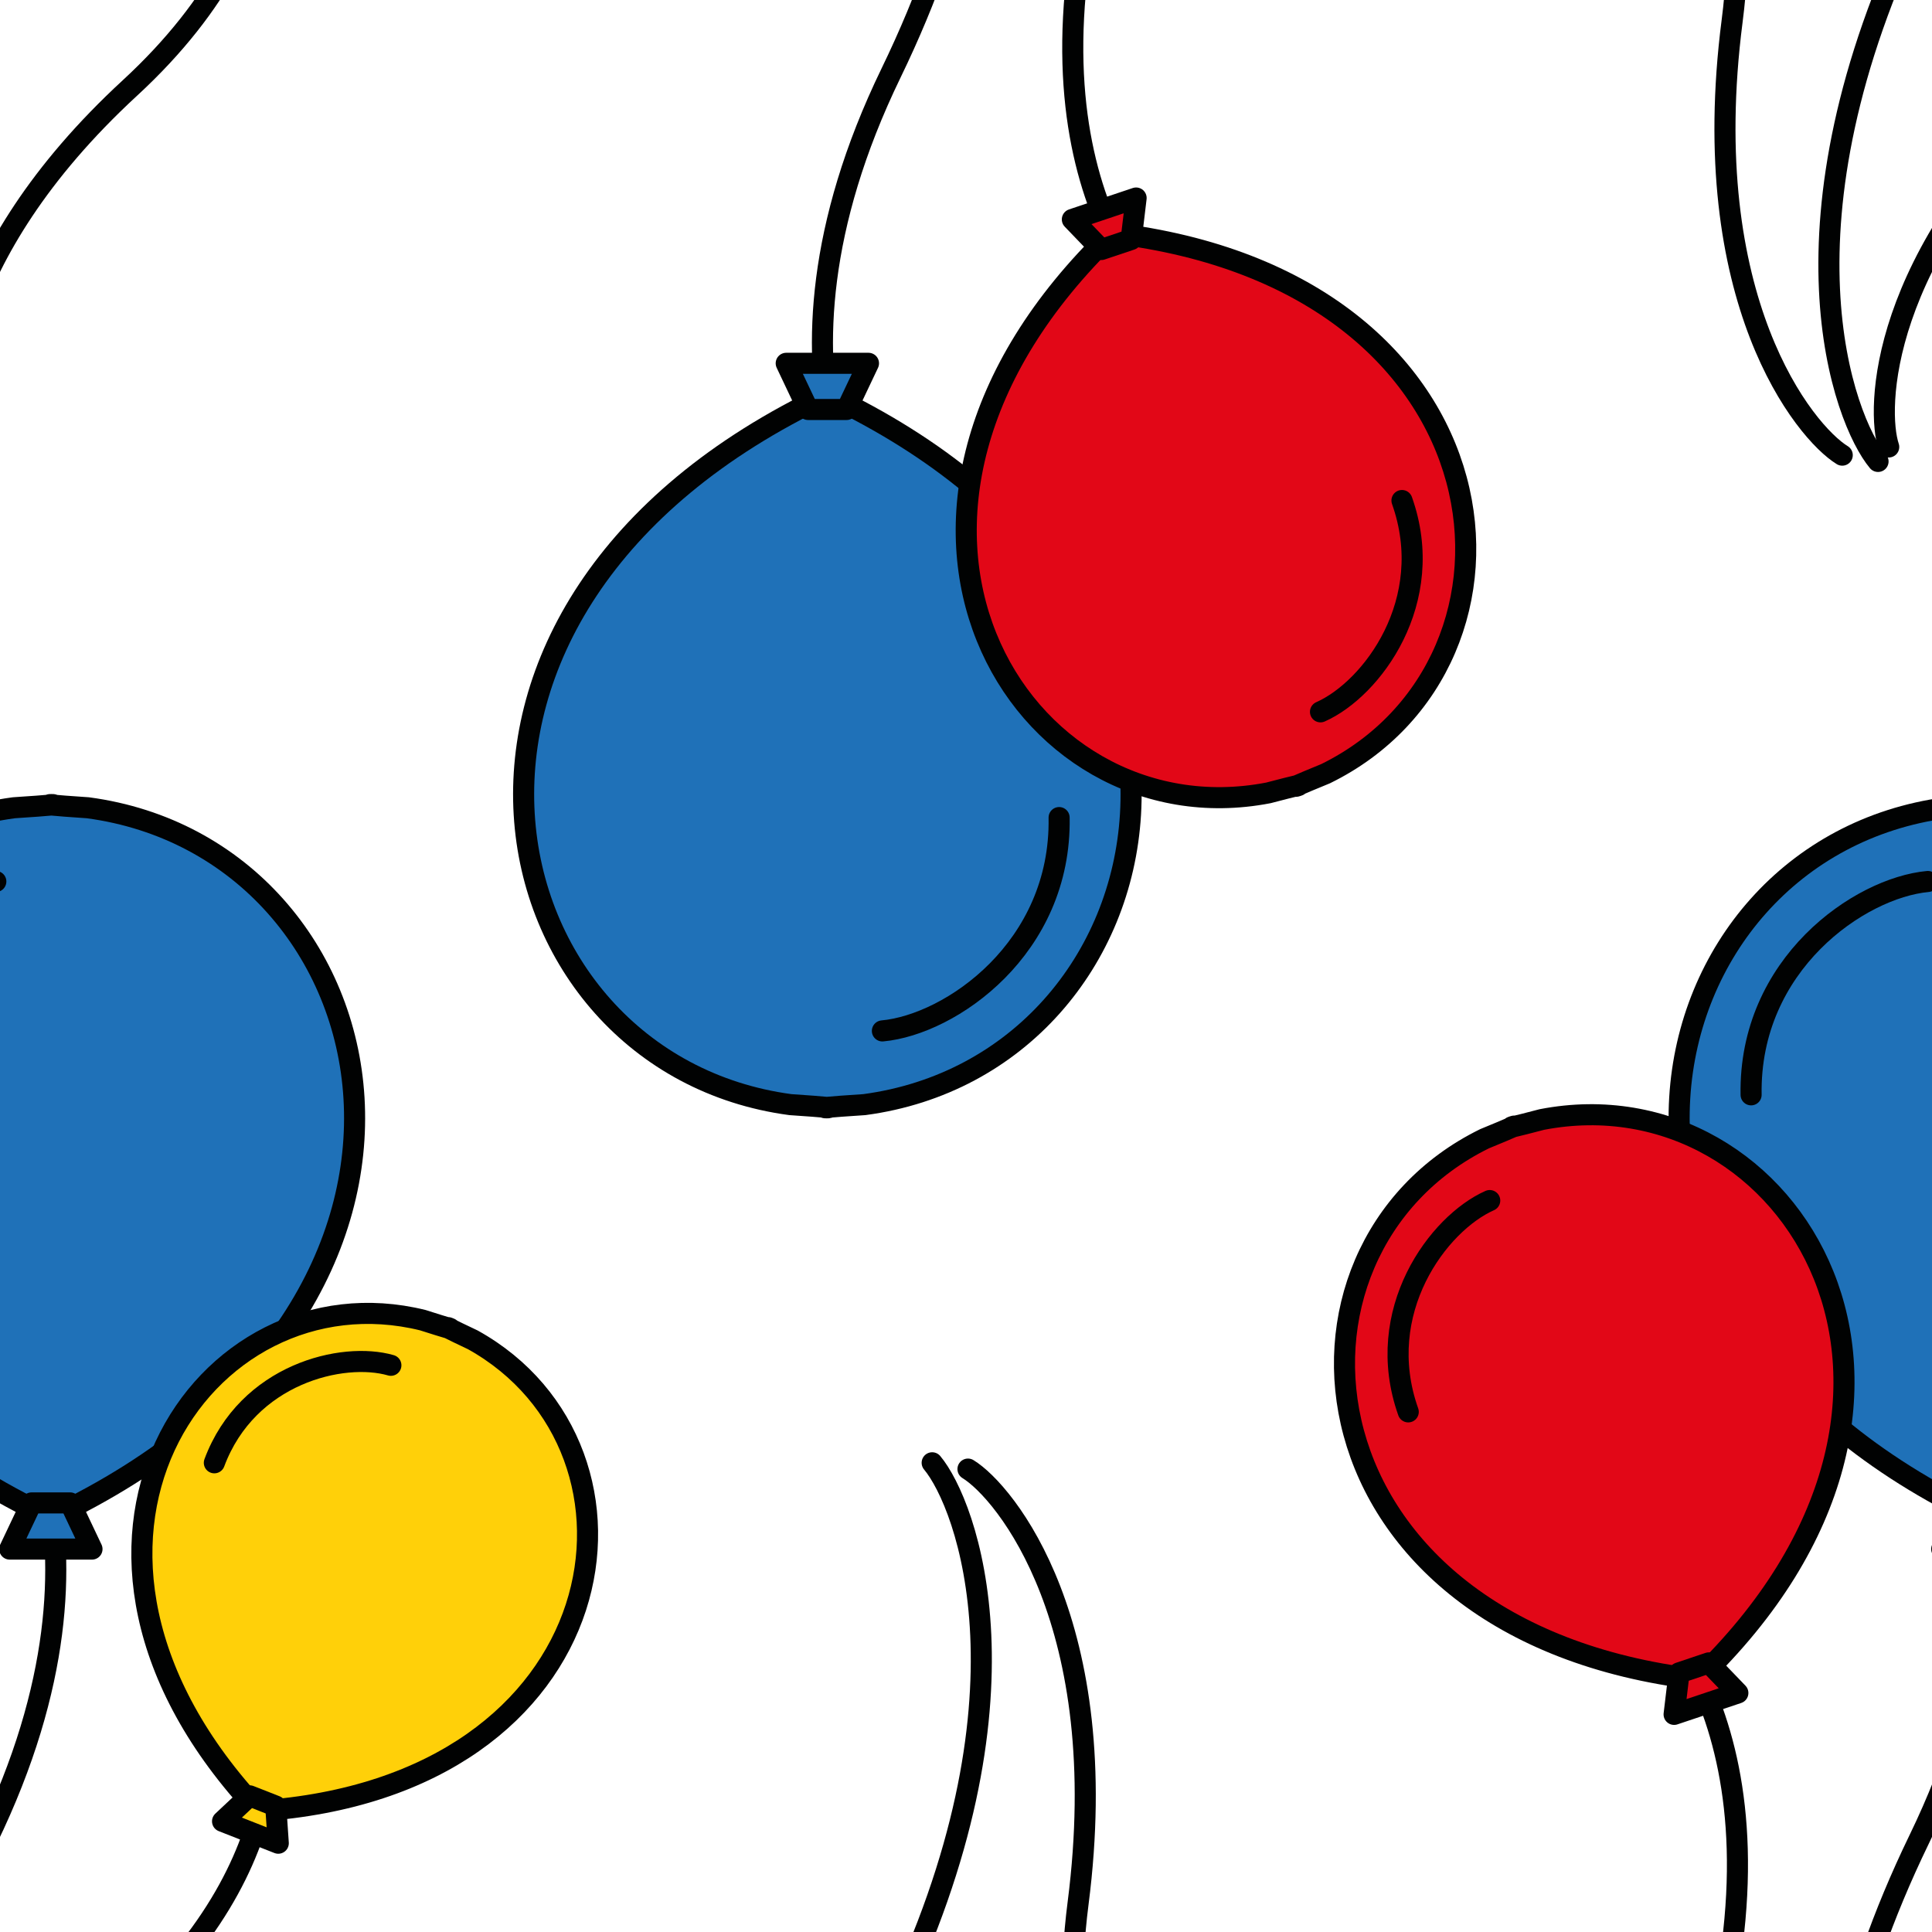 <?xml version="1.0" encoding="utf-8"?>
<!-- Generator: Adobe Illustrator 16.0.0, SVG Export Plug-In . SVG Version: 6.00 Build 0)  -->
<!DOCTYPE svg PUBLIC "-//W3C//DTD SVG 1.1//EN" "http://www.w3.org/Graphics/SVG/1.1/DTD/svg11.dtd">
<svg version="1.1" xmlns="http://www.w3.org/2000/svg" xmlns:xlink="http://www.w3.org/1999/xlink" x="0px" y="0px" width="220px"
	 height="220px" viewBox="0 0 220 220" enable-background="new 0 0 220 220" xml:space="preserve">
<g id="bg">
	<g>
		<g>
			<g>
				<rect fill="none" width="220" height="220"/>
			</g>
		</g>
	</g>
</g>
<g id="Layer_1">
	<g>
		
			<path fill="none" stroke="#010202" stroke-width="2.4" stroke-linecap="round" stroke-linejoin="round" stroke-miterlimit="10" d="
			M219.344,154.43c0,0,16.289,19.767-0.804,55.021c-17.094,35.254-8.591,57.526-4.684,62.188"/>
		
			<path fill="#1F71B8" stroke="#010202" stroke-width="2.4" stroke-linecap="round" stroke-linejoin="round" stroke-miterlimit="10" d="
			M225.792,172.819c-51.4-24.298-39.251-76.165-4.206-80.838c0,0,5.597-0.362,4.276-0.362c-1.321,0,4.135,0.362,4.135,0.362
			C265.042,96.654,277.191,148.521,225.792,172.819"/>
		
			<polygon fill="#1F71B8" stroke="#010202" stroke-width="2.4" stroke-linecap="round" stroke-linejoin="round" stroke-miterlimit="10" points="
			227.983,171.139 230.476,176.396 221.108,176.396 223.601,171.139 		"/>
		
			<path fill="none" stroke="#010202" stroke-width="2.4" stroke-linecap="round" stroke-linejoin="round" stroke-miterlimit="10" d="
			M219.525,100.376c-7.796,0.726-20.385,9.428-20.124,24.294"/>
		<g>
			
				<path fill="none" stroke="#010202" stroke-width="2.4" stroke-linecap="round" stroke-linejoin="round" stroke-miterlimit="10" d="
				M183.554,178.652c0,0,17.765,11.084,13.684,42.852c-4.082,31.77,8.301,46.82,12.541,49.418"/>
			
				<path fill="#E20717" stroke="#010202" stroke-width="2.4" stroke-linecap="round" stroke-linejoin="round" stroke-miterlimit="10" d="
				M193.332,191.229c-46.155-5.467-50.226-48.826-24.279-61.561c0,0,4.243-1.736,3.22-1.393s3.299-0.794,3.299-0.794
				C203.948,121.99,226.852,159.029,193.332,191.229"/>
			
				<polygon fill="#E20717" stroke="#010202" stroke-width="2.4" stroke-linecap="round" stroke-linejoin="round" stroke-miterlimit="10" points="
				194.594,189.355 197.893,192.782 190.633,195.219 191.197,190.495 			"/>
			
				<path fill="none" stroke="#010202" stroke-width="2.4" stroke-linecap="round" stroke-linejoin="round" stroke-miterlimit="10" d="
				M169.638,136.71c-5.854,2.59-13.348,12.608-9.279,24.063"/>
		</g>
		<g>
			
				<path fill="none" stroke="#010202" stroke-width="2.4" stroke-linecap="round" stroke-linejoin="round" stroke-miterlimit="10" d="
				M249.995,192.042c0,0,5.774,17.729-15.193,37.063c-20.968,19.334-21.136,36.688-19.73,40.887"/>
		</g>
	</g>
	<g>
		
			<path fill="none" stroke="#010202" stroke-width="2.4" stroke-linecap="round" stroke-linejoin="round" stroke-miterlimit="10" d="
			M100.66,63.338c0,0-16.289-19.767,0.804-55.021c17.094-35.254,8.591-57.526,4.684-62.188"/>
		
			<path fill="#1F71B8" stroke="#010202" stroke-width="2.4" stroke-linecap="round" stroke-linejoin="round" stroke-miterlimit="10" d="
			M94.212,44.948c51.4,24.298,39.251,76.165,4.206,80.838c0,0-5.597,0.362-4.276,0.362c1.321,0-4.135-0.362-4.135-0.362
			C54.962,121.113,42.813,69.246,94.212,44.948"/>
		
			<polygon fill="#1F71B8" stroke="#010202" stroke-width="2.4" stroke-linecap="round" stroke-linejoin="round" stroke-miterlimit="10" points="
			92.021,46.629 89.528,41.371 98.896,41.371 96.403,46.629 		"/>
		
			<path fill="none" stroke="#010202" stroke-width="2.4" stroke-linecap="round" stroke-linejoin="round" stroke-miterlimit="10" d="
			M100.479,117.392c7.796-0.726,20.385-9.428,20.124-24.294"/>
		<g>
			
				<path fill="none" stroke="#010202" stroke-width="2.4" stroke-linecap="round" stroke-linejoin="round" stroke-miterlimit="10" d="
				M136.45,39.115c0,0-17.765-11.084-13.684-42.852c4.082-31.77-8.301-46.82-12.541-49.418"/>
			
				<path fill="#E20717" stroke="#010202" stroke-width="2.4" stroke-linecap="round" stroke-linejoin="round" stroke-miterlimit="10" d="
				M126.672,26.539c46.155,5.467,50.226,48.826,24.279,61.561c0,0-4.243,1.736-3.22,1.393s-3.299,0.794-3.299,0.794
				C116.056,95.777,93.152,58.738,126.672,26.539"/>
			
				<polygon fill="#E20717" stroke="#010202" stroke-width="2.4" stroke-linecap="round" stroke-linejoin="round" stroke-miterlimit="10" points="
				125.41,28.412 122.111,24.985 129.371,22.549 128.807,27.272 			"/>
			
				<path fill="none" stroke="#010202" stroke-width="2.4" stroke-linecap="round" stroke-linejoin="round" stroke-miterlimit="10" d="
				M150.366,81.058c5.854-2.59,13.348-12.608,9.279-24.063"/>
		</g>
	</g>
	<g>
		
			<path fill="none" stroke="#010202" stroke-width="2.4" stroke-linecap="round" stroke-linejoin="round" stroke-miterlimit="10" d="
			M100.66,283.78c0,0-16.289-19.767,0.804-55.021c17.094-35.254,8.591-57.526,4.684-62.188"/>
		<g>
			
				<path fill="none" stroke="#010202" stroke-width="2.4" stroke-linecap="round" stroke-linejoin="round" stroke-miterlimit="10" d="
				M136.45,259.558c0,0-17.765-11.084-13.684-42.852c4.082-31.77-8.301-46.82-12.541-49.418"/>
		</g>
	</g>
	<g>
		
			<path fill="none" stroke="#010202" stroke-width="2.4" stroke-linecap="round" stroke-linejoin="round" stroke-miterlimit="10" d="
			M-0.656,154.43c0,0,16.289,19.767-0.804,55.021c-17.094,35.254-8.59,57.526-4.684,62.188"/>
		
			<path fill="#1F71B8" stroke="#010202" stroke-width="2.4" stroke-linecap="round" stroke-linejoin="round" stroke-miterlimit="10" d="
			M5.792,172.819c-51.4-24.298-39.25-76.165-4.206-80.838c0,0,5.597-0.362,4.276-0.362s4.135,0.362,4.135,0.362
			C45.042,96.654,57.191,148.521,5.792,172.819"/>
		
			<polygon fill="#1F71B8" stroke="#010202" stroke-width="2.4" stroke-linecap="round" stroke-linejoin="round" stroke-miterlimit="10" points="
			7.983,171.139 10.475,176.396 1.108,176.396 3.6,171.139 		"/>
		
			<path fill="none" stroke="#010202" stroke-width="2.4" stroke-linecap="round" stroke-linejoin="round" stroke-miterlimit="10" d="
			M-0.475,100.376c-7.796,0.726-20.385,9.428-20.125,24.294"/>
		<g>
			
				<path fill="none" stroke="#010202" stroke-width="2.4" stroke-linecap="round" stroke-linejoin="round" stroke-miterlimit="10" d="
				M29.995,192.042c0,0,5.774,17.729-15.193,37.063c-20.968,19.334-21.136,36.688-19.73,40.887"/>
			
				<path fill="#FFD009" stroke="#010202" stroke-width="2.4" stroke-linecap="round" stroke-linejoin="round" stroke-miterlimit="10" d="
				M29.468,206.218c-28.355-30.147-6.314-62.054,18.673-55.889c0,0,3.889,1.244,2.993,0.893c-0.895-0.352,2.705,1.347,2.705,1.347
				C76.339,165.064,70.761,203.439,29.468,206.218"/>
			
				<polygon fill="#FFD009" stroke="#010202" stroke-width="2.4" stroke-linecap="round" stroke-linejoin="round" stroke-miterlimit="10" points="
				31.399,205.662 31.688,209.889 25.342,207.395 28.431,204.496 			"/>
			
				<path fill="none" stroke="#010202" stroke-width="2.4" stroke-linecap="round" stroke-linejoin="round" stroke-miterlimit="10" d="
				M44.51,155.468c-5.475-1.584-16.321,0.96-20.103,11.103"/>
		</g>
	</g>
	<g>
		
			<path fill="none" stroke="#010202" stroke-width="2.4" stroke-linecap="round" stroke-linejoin="round" stroke-miterlimit="10" d="
			M219.344-64.665c0,0,16.289,19.767-0.804,55.021c-17.094,35.254-8.591,57.526-4.684,62.188"/>
		<g>
			
				<path fill="none" stroke="#010202" stroke-width="2.4" stroke-linecap="round" stroke-linejoin="round" stroke-miterlimit="10" d="
				M183.554-40.442c0,0,17.765,11.084,13.684,42.852c-4.082,31.77,8.301,46.82,12.541,49.418"/>
		</g>
		<g>
			
				<path fill="none" stroke="#010202" stroke-width="2.4" stroke-linecap="round" stroke-linejoin="round" stroke-miterlimit="10" d="
				M249.995-27.053c0,0,5.774,17.729-15.193,37.063c-20.968,19.334-21.136,36.688-19.73,40.887"/>
		</g>
	</g>
	<g>
		
			<path fill="none" stroke="#010202" stroke-width="2.4" stroke-linecap="round" stroke-linejoin="round" stroke-miterlimit="10" d="
			M-0.656-64.665c0,0,16.289,19.767-0.804,55.021c-17.094,35.254-8.59,57.526-4.684,62.188"/>
		<g>
			
				<path fill="none" stroke="#010202" stroke-width="2.4" stroke-linecap="round" stroke-linejoin="round" stroke-miterlimit="10" d="
				M29.995-27.053c0,0,5.774,17.729-15.193,37.063C-6.166,29.345-6.334,46.699-4.929,50.897"/>
		</g>
	</g>
</g>
</svg>
